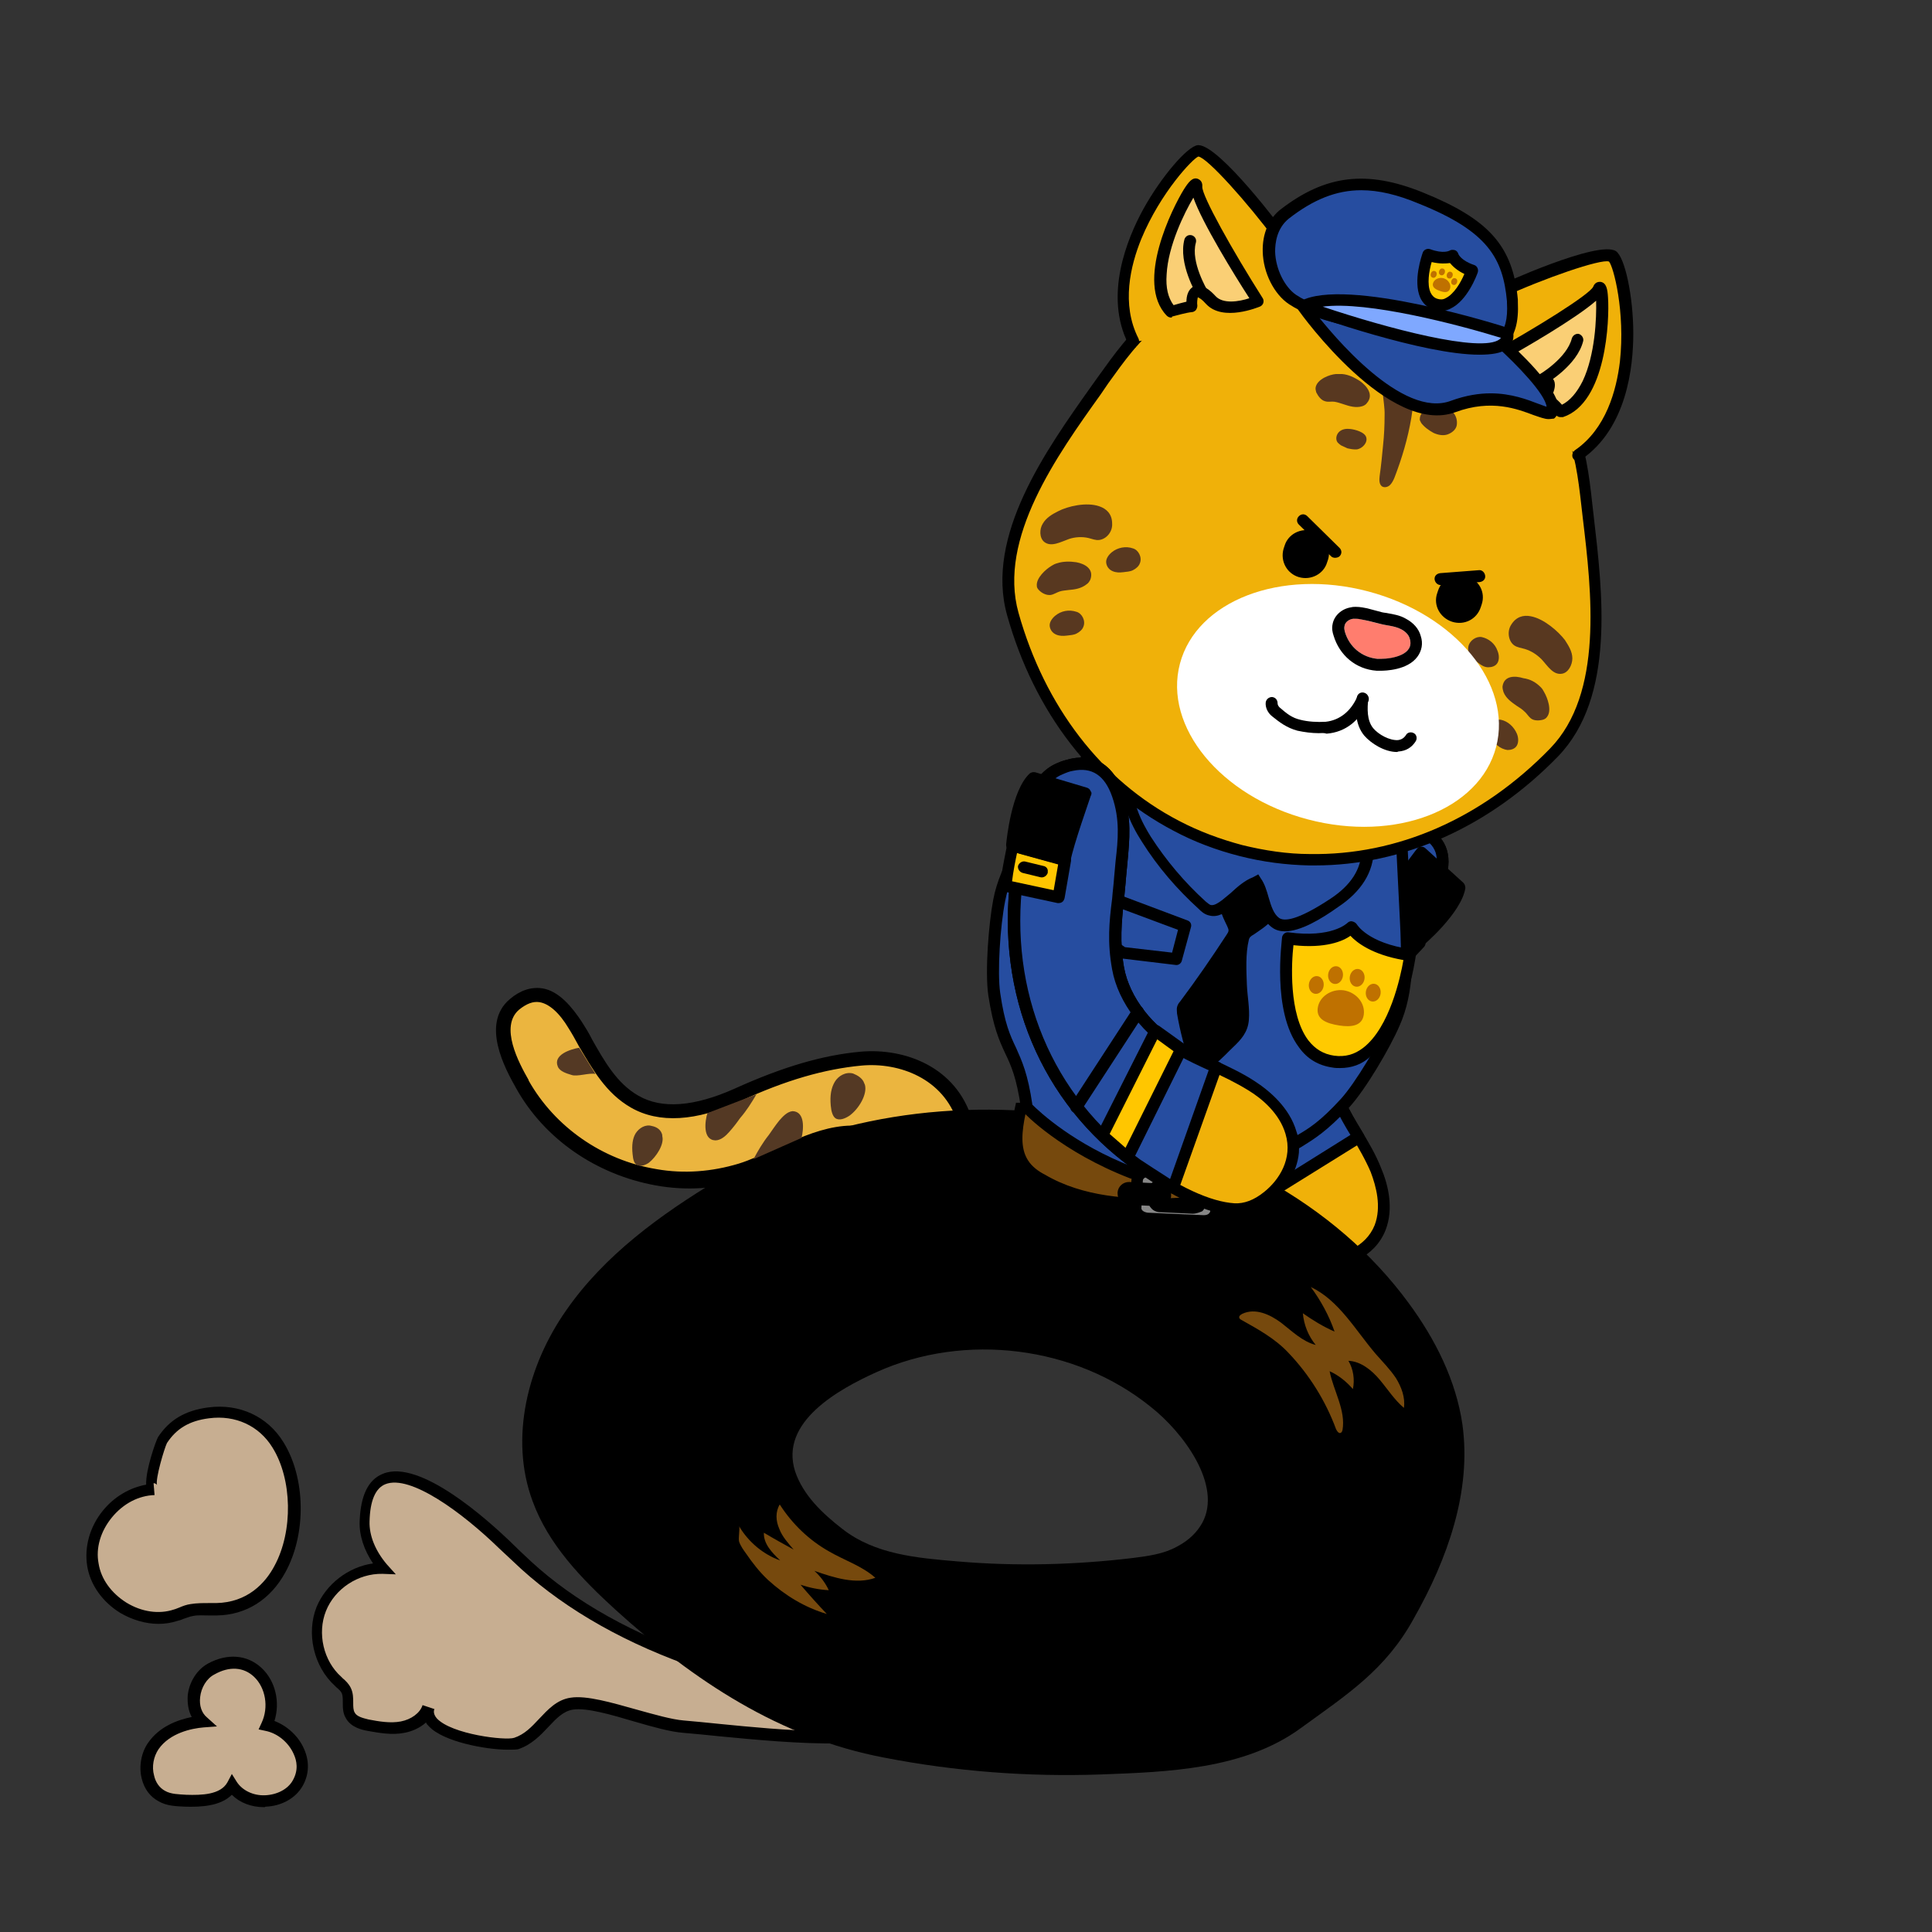 <?xml version="1.0" encoding="utf-8"?>
<!-- Generator: Adobe Illustrator 26.5.0, SVG Export Plug-In . SVG Version: 6.00 Build 0)  -->
<svg version="1.1" id="레이어_5" xmlns="http://www.w3.org/2000/svg" xmlns:xlink="http://www.w3.org/1999/xlink" x="0px"
	 y="0px" viewBox="0 0 390 390" style="enable-background:new 0 0 390 390;" xml:space="preserve">
<rect x="0" y="0" width="390" height="390" fill="#333333" stroke="none"/>
<g>
	<g>
		<path style="fill:#C7AE91;" d="M101.8,311.7c-4.8-4.6-27.5-25.3-28.2-4.7c-0.1,3.5,1.5,6.9,3.8,9.5c-5.3-0.1-10.6,3.3-12.6,8.2
			c-2,4.9-0.6,11.1,3.4,14.6c0.6,0.6,1.3,1.1,1.7,1.8c0.8,1.5,0,3.5,0.8,5c0.7,1.2,2.2,1.7,3.6,2c2.3,0.5,4.6,0.9,6.9,0.4
			c2.3-0.4,4.5-1.8,5.3-4c-2.1,5.8,14.9,8.1,17.6,7.3c4.9-1.5,6.6-7.4,11.3-8.1c5.2-0.7,16.6,4.2,22.5,4.7c13.4,1,39.9,5.2,52.1-2
			c-16.3-2.6-32.6-5.2-48.2-10.5c-12.9-4.4-25.5-10.7-35.6-20C104.8,314.5,103.3,313.1,101.8,311.7z"/>
		<path d="M102.5,353.2c-4.4,0-13-1.6-15.9-4.7c-0.3-0.3-0.5-0.5-0.6-0.8c-1.1,1-2.7,1.8-4.4,2.1c-2.5,0.5-5.1,0-7.4-0.4
			c-1.1-0.2-3.4-0.7-4.4-2.6c-0.6-1-0.6-2.1-0.6-3.1c0-0.7,0-1.4-0.2-1.9c-0.2-0.4-0.6-0.8-1.1-1.2l-0.3-0.3
			c-4.3-3.9-5.8-10.6-3.7-15.9c1.9-4.6,6.4-8.1,11.4-8.8c-1.8-2.7-2.8-5.6-2.7-8.5c0.2-5.2,1.7-8.4,4.7-9.6
			c7.5-3.1,21.4,9.6,25.5,13.5l0,0c1.4,1.4,2.9,2.8,4.4,4.2c8.9,8.2,20.8,14.8,35.2,19.7c15.5,5.3,32,7.9,48,10.5l3.2,0.5l-2.8,1.7
			c-10.6,6.3-30.8,4.3-45.5,2.9c-2.7-0.3-5.1-0.5-7.3-0.7c-2.7-0.2-6.2-1.2-10-2.3c-4.7-1.4-9.6-2.8-12.3-2.4c-2,0.3-3.4,1.8-5,3.5
			c-1.6,1.7-3.4,3.6-6.1,4.5C104.1,353.2,103.4,353.2,102.5,353.2z M87.7,345c-0.2,0.4-0.2,1.1,0.5,1.9c3,3.2,13.8,4.5,15.6,3.9
			c2.1-0.7,3.5-2.2,5-3.8c1.8-1.9,3.6-3.9,6.4-4.3c3.2-0.5,8.3,1,13.3,2.4c3.6,1,7.1,2,9.5,2.2c2.1,0.2,4.6,0.4,7.3,0.7
			c12.2,1.2,30,3,40.7-1c-14.9-2.4-30.1-5-44.6-10c-14.8-5-26.9-11.9-36.1-20.2c-1.5-1.4-3-2.8-4.5-4.2l0,0c-7.5-7.3-18-15-23-13
			c-2,0.8-3.1,3.3-3.2,7.5c-0.1,2.9,1.2,6,3.5,8.7l1.8,2l-2.7-0.1c-4.9-0.1-9.6,3-11.4,7.5c-1.8,4.5-0.5,10.1,3.1,13.3l0.3,0.3
			c0.6,0.5,1.2,1.1,1.6,1.9c0.5,1,0.5,2.1,0.5,3c0,0.8,0,1.5,0.3,2c0.4,0.8,1.6,1.1,2.8,1.4c2.1,0.4,4.4,0.8,6.5,0.4
			c2.1-0.4,3.9-1.7,4.4-3.3L87.7,345L87.7,345L87.7,345L87.7,345z"/>
	</g>
	<g>
		<path style="fill:#C7AE91;" d="M31.2,300.6c-7.4,0.2-13.7,7.9-12.5,15.2c1.2,7.3,9.7,12.5,16.8,10.2c1.1-0.4,2.2-0.9,3.3-1.1
			c1.6-0.3,3.3-0.1,5-0.1c15.6-0.2,19.3-22.1,12.4-33.2c-3-4.8-8.2-7.2-14-6.5c-4,0.5-7.1,2.1-9.4,5.5
			C32.3,291.5,29.4,300.7,31.2,300.6z"/>
		<path d="M32,327.8c-2.6,0-5.3-0.8-7.7-2.2c-3.6-2.2-6.1-5.7-6.7-9.5c-0.6-3.8,0.5-7.9,3.2-11.2c2.3-2.8,5.4-4.6,8.7-5.2
			c-0.1-3.1,2-8.9,2.4-9.6c2.3-3.5,5.5-5.4,10.2-6c6.2-0.8,11.9,1.8,15.1,7c4.5,7.2,4.7,18.5,0.4,26.3c-3,5.5-7.9,8.6-13.8,8.7
			c-0.6,0-1.1,0-1.7,0c-1.1,0-2.1-0.1-3.1,0.1c-0.7,0.1-1.3,0.4-2,0.6c-0.4,0.2-0.8,0.3-1.2,0.4C34.6,327.6,33.3,327.8,32,327.8z
			 M31.2,301.8c-3.2,0.1-6.3,1.7-8.6,4.5s-3.3,6.2-2.7,9.3c0.5,3.2,2.6,6,5.6,7.9c3.1,1.9,6.6,2.4,9.6,1.4c0.4-0.1,0.8-0.3,1.1-0.4
			c0.7-0.3,1.5-0.6,2.3-0.7c1.2-0.2,2.5-0.2,3.6-0.2c0.5,0,1,0,1.5,0c6.4-0.1,10-4.1,11.8-7.5c3.8-7,3.6-17.5-0.4-23.9
			c-2.7-4.4-7.5-6.6-12.8-5.9c-4,0.5-6.6,2.1-8.5,5c-0.5,1-2.4,7.3-2,8.5c0-0.1-0.3-0.4-0.7-0.4L31.2,301.8L31.2,301.8L31.2,301.8
			C31.2,301.8,31.2,301.8,31.2,301.8z"/>
	</g>
	<g>
		<path style="fill:#C7AE91;" d="M42.7,337c-3.7,2-4.9,7.9-1.8,10.7c-3.8,0.3-7.8,1.8-10,4.9c-2.2,3.2-1.7,8.2,1.7,10
			c1.4,0.8,3.1,0.8,4.8,0.9c3.5,0.1,7.7-0.1,9.4-3.1c2.9,4.5,10.7,4.3,13.3-0.3c2.8-4.9-1.3-10.6-6.2-11.8
			C57.2,341,50.9,332.5,42.7,337z"/>
		<path d="M53.3,364.8c-2.6,0-4.9-0.9-6.5-2.5c-2.3,2.3-6.2,2.5-9.5,2.4c-1.7-0.1-3.6-0.1-5.3-1.1c-1.7-0.9-2.9-2.5-3.4-4.6
			c-0.6-2.4-0.1-5.2,1.3-7.2c2.3-3.3,5.9-4.6,8.8-5.2c-0.7-1.3-0.9-2.8-0.8-4.4c0.3-2.7,1.9-5.2,4.1-6.4l0,0
			c3.9-2.1,7.9-1.8,10.8,0.9c2.8,2.6,3.8,6.9,2.6,10.7c2.6,1,4.9,3.1,6,5.7c1.1,2.5,1,5.1-0.3,7.4c-1.4,2.5-4.3,4.1-7.5,4.2
			C53.5,364.8,53.4,364.8,53.3,364.8z M46.8,358.1l1,1.6c1.1,1.7,3.3,2.8,5.7,2.7c2.4-0.1,4.6-1.2,5.6-3c1.2-2.1,0.8-4,0.2-5.3
			c-1-2.3-3.2-4.2-5.7-4.7l-1.4-0.3l0.6-1.3c1.5-3.2,0.8-7.1-1.5-9.3c-2.1-2-5-2.2-8-0.5c-1.6,0.8-2.7,2.7-2.9,4.6
			c-0.2,1.7,0.3,3.2,1.4,4.1l2,1.8l-2.7,0.2c-2.4,0.2-6.8,1.1-9.1,4.4c-1,1.5-1.4,3.5-0.9,5.3c0.3,1.4,1.1,2.5,2.2,3.1
			c1.2,0.7,2.8,0.7,4.3,0.8c3.1,0.1,6.9,0,8.3-2.5L46.8,358.1z"/>
	</g>
</g>
<g>
	<g>
		<path style="fill:#F0B109;" d="M286.7,167.7c-0.7-0.3-1.5-0.6-2.3-0.8c-7-1.7-14.6,6.2-20.1,11.6c-14.3,13.9-22.3,34.6-14.6,56.7
			c2.3,6.5,5.7,14.2,10.5,17.9c2,1.6,4.5,2,7,1.9c4.5-0.1,9.6-2.2,11.5-7c1.5-3.7,0.6-8-0.9-11.6c-2-4.7-4.9-8.8-7.2-13.3
			c-2.8-5.8-3.6-13.5-0.5-19.4c3.1-5.9,6.8-8.8,11.1-13.5c3.7-4,7.7-7.1,9.5-12.8C292.3,172.1,290.2,169.2,286.7,167.7z"/>
		<path d="M248.4,235.4c-7-20.3-1.4-41.9,14.9-57.8l1.1-1c5.8-5.6,12.9-12.6,20.2-10.9c0.9,0.2,1.8,0.5,2.5,0.8l0,0
			c4.7,2,6.3,5.9,4.7,11.1c-1.6,4.9-4.7,8-7.7,11.1c-0.7,0.7-1.4,1.4-2.1,2.2c-1,1.1-2,2.1-2.9,3c-3.1,3.1-5.7,5.8-8,10.2
			c-2.6,5-2.4,12.2,0.5,18.3c0.9,1.9,2,3.8,3.1,5.6c1.5,2.5,3,5,4.1,7.8c1.4,3.3,2.6,8.1,0.9,12.5c-2.2,5.6-8.2,7.7-12.6,7.8
			c-3.2,0.1-5.8-0.7-7.7-2.2c-4.1-3.2-7.8-9.4-10.9-18.4C248.5,235.5,248.4,235.5,248.4,235.4z M286.2,168.7
			c-0.6-0.3-1.4-0.5-2.1-0.7c-6-1.5-12.6,5-17.9,10.2l-1.1,1c-15.7,15.2-21,35.9-14.3,55.3c0,0,0,0.1,0,0.1
			c2.9,8.5,6.4,14.5,10.1,17.3c1.5,1.2,3.5,1.7,6.2,1.7c3.7-0.1,8.6-1.8,10.4-6.3c1.4-3.7,0.3-7.8-0.8-10.7c-1.1-2.6-2.6-5.1-4-7.5
			c-1.1-1.8-2.2-3.7-3.2-5.7c-3.3-6.8-3.5-14.8-0.5-20.5c2.5-4.7,5.2-7.5,8.4-10.8c0.9-0.9,1.9-1.9,2.9-3c0.7-0.8,1.5-1.5,2.2-2.3
			c2.9-3,5.7-5.7,7.1-10.1C290.8,172.9,289.7,170.3,286.2,168.7L286.2,168.7z"/>
	</g>
	<g>
		<path style="fill:#264DA0;" d="M252.8,242.9c-0.6-1.4-2.7-6.4-3.2-7.8c-7.7-22.1,0.3-42.8,14.6-56.7c5.6-5.4,13.1-13.3,20.1-11.6
			c0.8,0.2,1.6,0.5,2.3,0.8c3.5,1.5,5.7,4.4,4,9.6c-1.8,5.7-5.8,8.8-9.5,12.8c-4.4,4.7-8,7.6-11.1,13.5c-3.1,5.9-2.3,13.7,0.5,19.4
			c1.1,2.3,2.4,4.4,3.7,6.6L252.8,242.9z"/>
		<path d="M248.4,235.4c-7-20.3-1.4-41.9,14.9-57.8l1.1-1c5.8-5.6,12.9-12.6,20.2-10.9c0.9,0.2,1.8,0.5,2.5,0.8
			c4.7,2,6.3,5.9,4.7,11.1c-1.6,4.9-4.7,8-7.7,11.1c-0.7,0.7-1.4,1.4-2.1,2.2c-1,1.1-2,2.1-2.9,3c-3.1,3.1-5.7,5.8-8,10.2
			c-2.6,5-2.4,12.2,0.5,18.3c0.9,1.9,2,3.8,3.1,5.6l0.6,1c0.3,0.6,0.1,1.3-0.4,1.6l-21.4,13.3c-0.3,0.2-0.7,0.2-1,0.1
			c-0.3-0.1-0.6-0.4-0.7-0.7l-0.7-1.6c-0.9-2.2-2.2-5.2-2.5-6.2C248.5,235.5,248.4,235.5,248.4,235.4z M289.8,172.1
			c-0.5-1.5-1.7-2.6-3.6-3.4c-0.6-0.3-1.4-0.5-2.1-0.7c-6-1.5-12.6,5-17.9,10.2l-1.1,1c-15.7,15.2-21,35.9-14.3,55.3
			c0,0,0,0.1,0,0.1c0.3,1,1.6,4,2.5,6.1l0.1,0.4l19.2-12c-1.1-1.8-2.2-3.7-3.1-5.7c-3.3-6.8-3.5-14.8-0.5-20.5
			c2.5-4.7,5.2-7.5,8.4-10.8c0.9-0.9,1.9-1.9,2.9-3c0.7-0.8,1.5-1.5,2.2-2.3c2.9-3,5.7-5.7,7.1-10.1
			C290.1,175,290.2,173.4,289.8,172.1z"/>
	</g>
	<g>
		<line style="fill:#D5B898;" x1="246.7" y1="219.8" x2="268" y2="212.5"/>
		<path d="M245.5,220.2L245.5,220.2c-0.2-0.6,0.1-1.3,0.7-1.5l21.4-7.3c0.6-0.2,1.3,0.1,1.5,0.7l0,0c0.2,0.6-0.1,1.3-0.7,1.5
			l-21.4,7.3C246.4,221.2,245.7,220.8,245.5,220.2z"/>
	</g>
	<g>
		<g>
			<path style="fill:#FFC600;" d="M286.5,190.2c0,0-3.6,4-5.6,5.6l-7.3-7.7l5.2-5.2L286.5,190.2z"/>
			<path d="M272.5,188.5c-0.1-0.4,0-0.9,0.3-1.2l5.2-5.2c0.5-0.5,1.2-0.5,1.7,0l7.7,7.3c0.5,0.4,0.5,1.2,0.1,1.7
				c-0.2,0.2-3.7,4.1-5.7,5.7c-0.5,0.4-1.2,0.3-1.6-0.1l-7.3-7.7C272.6,188.8,272.5,188.7,272.5,188.5z M278.8,184.6l-3.5,3.6l5.7,6
				c1.3-1.2,2.9-2.9,3.8-3.9L278.8,184.6z"/>
		</g>
		<g>
			<line style="fill:#FFC600;" x1="281.9" y1="190.7" x2="279.4" y2="188.1"/>
			<path d="M278.2,188.5c-0.1-0.4,0-0.9,0.3-1.2c0.5-0.5,1.2-0.5,1.7,0l2.6,2.6c0.5,0.5,0.5,1.2,0,1.7c-0.5,0.5-1.2,0.5-1.7,0
				l-2.6-2.6C278.4,188.8,278.3,188.6,278.2,188.5z"/>
		</g>
		<g>
			<path d="M286.5,190.2c0,0,7.6-6.4,8.3-11l-7.7-7c0,0-6.2,8.6-8.3,10.8L286.5,190.2z"/>
			<path d="M277.6,183.3c0-0.1-0.1-0.2-0.1-0.4c0-0.3,0.1-0.6,0.3-0.9c2-2.1,8.1-10.6,8.2-10.6c0.2-0.3,0.5-0.5,0.8-0.5
				c0.3,0,0.7,0.1,0.9,0.3l7.7,7c0.3,0.3,0.4,0.7,0.4,1.1c-0.8,5-8.4,11.5-8.7,11.7c-0.5,0.4-1.1,0.4-1.6,0l-7.7-7.3
				C277.8,183.7,277.7,183.5,277.6,183.3z M287.2,173.9c-1.5,2.1-4.8,6.6-6.8,8.9l6.1,5.7c2.2-2,6.1-6,7-9L287.2,173.9z"/>
		</g>
	</g>
	<g>
		<polygon style="fill:#FFC600;" points="247.4,226.9 268.5,217.2 270.5,223 248.9,233.1 		"/>
		<path d="M247.8,233.5c0,0,0-0.1,0-0.1l-1.5-6.2c-0.1-0.6,0.1-1.1,0.7-1.4l21.1-9.8c0.3-0.1,0.7-0.1,1,0c0.3,0.1,0.5,0.4,0.7,0.7
			l2,5.8c0.2,0.6-0.1,1.2-0.6,1.5l-21.6,10.1c-0.3,0.2-0.7,0.2-1,0C248.1,234.1,247.9,233.8,247.8,233.5z M248.8,227.6l0.9,3.8
			l19.3-9.1l-1.2-3.6L248.8,227.6z"/>
	</g>
</g>
<g>
	<g>
		<path style="fill:#EBB53F;" d="M173.7,213.6c-7.5,0.7-15.5,3-25,7.4c-8.5,3.9-15.5,4.3-20.7,1.4c-4.7-2.7-7.4-7.4-9.9-12
			c-0.6-1.1-1.3-2.4-2-3.4c-1.5-2.5-4-5.5-6.9-6c-1.8-0.3-3.5,0.3-5.3,1.8c-5.1,4.2-0.6,12.2,1.5,16l0,0.1
			c5.5,9.8,15.5,16.8,26.9,18.6c5.8,1,11.8,0.6,17.3-1.1c2.4-0.8,4.9-1.9,7.6-3.1c7.7-3.5,15.6-7.2,23.3-2c0.8,0.6,1.6,1.2,2.4,1.8
			c1.9,1.5,3.6,2.9,5.7,3.2c2.7,0.5,5.5-1.3,6.4-3.8c0.7-2.1,0.2-4.6-0.3-6.4C191.7,216.5,182,212.9,173.7,213.6L173.7,213.6z"/>
		<path d="M104.2,219.7L104.2,219.7c-2.2-3.9-7.2-13-1.3-18c2.1-1.8,4.3-2.5,6.5-2.2c3.5,0.5,6.2,4,8,6.7c0.7,1.1,1.4,2.2,2,3.4
			l0.1,0.2c2.5,4.4,5,8.9,9.4,11.4c4.7,2.7,11.2,2.2,19.3-1.4c9.7-4.4,17.8-6.8,25.5-7.5l0,0c9-0.8,19.3,3.1,22.5,13.6
			c0.6,2.1,1.2,4.8,0.3,7.3c-1.2,3.2-4.7,5.3-8,4.9c-2.5-0.4-4.5-1.9-6.4-3.5c-0.8-0.6-1.5-1.2-2.2-1.7c-7-4.8-14.2-1.4-21.9,2.1
			c-2.7,1.3-5.2,2.4-7.7,3.2c-5.6,1.8-11.8,2.2-17.9,1.1C120.3,237.1,109.9,229.9,104.2,219.7z M173.9,215.1
			c-7.4,0.7-15.2,2.9-24.5,7.2c-8.9,4.1-16.4,4.5-22,1.3c-5.1-2.9-7.8-7.8-10.6-12.5l-0.1-0.2c-0.6-1.1-1.2-2.2-1.9-3.3
			c-1.9-3.2-4-5-5.9-5.3c-1.3-0.2-2.6,0.3-4.1,1.5c-4,3.4-0.1,10.7,1.9,14.2l0,0.1c5.3,9.4,14.9,16.1,25.8,17.9
			c5.6,1,11.3,0.5,16.6-1.1c2.3-0.7,4.8-1.9,7.4-3c7.8-3.6,16.4-7.5,24.9-1.8c0.9,0.5,1.6,1.3,2.4,1.9c1.7,1.4,3.2,2.7,5,2.9
			c2,0.3,4.1-1.1,4.8-2.9c0.6-1.7,0.1-3.9-0.3-5.4C190.5,217.7,181.5,214.4,173.9,215.1L173.9,215.1z"/>
	</g>
	<path style="fill:#543924;" d="M174.3,218.3c-0.4-0.7-1.1-1.2-2.1-1.6c-1.5-0.4-3,0.5-3.7,1.7c-0.7,1.2-1,2.7-0.8,4.8
		c0.1,1.2,0.4,2.1,0.9,2.5c0.8,0.6,2,0.1,2.9-0.5l0,0c1.9-1.4,3.6-4.3,3.1-6.2C174.5,218.8,174.4,218.5,174.3,218.3z"/>
	<path style="fill:#543924;" d="M133.5,228.6c-0.3-0.6-0.9-1.1-1.9-1.3c-1.3-0.4-2.6,0.4-3.3,1.5c-0.6,1-0.8,2.4-0.6,4.2
		c0.1,1.1,0.3,1.8,0.8,2.1c0.7,0.5,1.8,0.1,2.5-0.4l0,0c1.5-1.2,3.1-3.7,2.7-5.3C133.7,229,133.6,228.8,133.5,228.6z"/>
	<path style="fill:#543924;" d="M152.1,234c0.9-1.7,1.9-3.4,3.1-4.9c0.7-1,1.3-1.9,2.1-2.9c0.7-0.8,1.6-1.8,2.7-1.9
		c2.6,0.1,2.2,3.8,1.8,5.4"/>
	<path style="fill:#543924;" d="M152.7,220.9c-1,1.7-2,3.3-3.3,4.8c-0.7,1-1.4,1.9-2.2,2.8c-0.7,0.8-1.7,1.7-2.8,1.7
		c-2.6-0.1-2.1-3.9-1.6-5.5"/>
	<path style="fill:#543924;" d="M120.2,216.8c-1.2-0.3-3.7,0.6-4.8,0.2c-1-0.3-2.4-0.7-2.8-1.7c-1-2.4,2.6-3.5,4.3-3.8"/>
</g>
<g>
	<path d="M295.2,287.5c-1.3-8.9-5.5-17.2-10.8-24.4c-29.9-40.9-97.3-50.6-139.5-24.9c-11.6,7-22.9,15.2-30.6,26.3
		c-7.8,11.1-11.5,25.8-6.8,38.5c3.2,8.8,9.9,15.7,16.8,22c15.8,14.3,33.1,25.8,54.2,29.8c14.4,2.8,29,3.9,43.6,3.4
		c13.6-0.5,29-1,40.4-9.3c9.5-6.9,17.2-11.8,22.9-22.2C292.2,314.7,297.1,301,295.2,287.5z M242.7,307.4c-1,1.8-2.6,3.5-5.1,4.8
		c-2.7,1.5-5.8,1.9-8.9,2.3c-11.7,1.4-23.6,1.7-35.3,0.7c-8.3-0.7-16.8-1.4-23.4-6.6c-4-3.1-7.9-6.8-9.5-11.6
		c-3.2-10,8.9-16.6,16.4-20c17.9-8.1,40.2-5.3,55.4,7C238.8,289.1,246.8,299.8,242.7,307.4z"/>
	<path style="fill:#76490D;" d="M260.1,273.1c4.2,4.4,7.5,9.7,9.6,15.4c0.2,0.4,0.6,1,1,0.7c0.2-0.1,0.2-0.3,0.3-0.5
		c0.7-4-1.8-7.9-2.6-11.9c1.8,0.8,3.4,2.1,4.7,3.6c0.4-1.9,0.1-4-0.9-5.7c2.5,0.1,4.7,1.9,6.3,3.8c1.6,1.9,3,4.1,4.9,5.7
		c0.3-2.1-0.5-4.2-1.6-6c-1.2-1.8-2.7-3.3-4.1-4.9c-4.1-4.8-7.4-10.8-13.1-13.5c2,2.7,3.7,5.8,4.8,9c-2.3-1-4.4-2.3-6.4-3.7
		c0.2,2.3,1.1,4.6,2.6,6.4c-2.7-0.7-4.8-2.8-7-4.5c-2.3-1.7-5.2-3-7.8-1.8c-0.4,0.2-0.8,0.5-0.6,0.9c0.1,0.2,0.3,0.3,0.5,0.4
		C253.9,268.3,257.4,270.2,260.1,273.1z"/>
	<path style="fill:#76490D;" d="M166.9,325.8c-1.8-1.9-3.6-3.9-5.3-5.9c1.8,0.6,3.7,1,5.7,1.1c-0.7-1.5-1.7-2.8-2.9-3.9
		c4,1.4,8.4,2.8,12.3,1.4c-2.7-2.4-6.2-3.5-9.3-5.3c-4.1-2.3-7.5-5.6-10-9.5c-0.9,1.5-0.8,3.3-0.1,4.9c0.6,1.6,1.8,2.9,2.9,4.2
		c-2-1.1-4-2.2-6-3.4c-0.1,2.2,1.6,4,3.3,5.6c-3.4-1.2-6.4-3.7-8.3-6.9c0.2,0.4-0.2,2.4,0,3.1c0.3,0.9,0.9,1.7,1.4,2.4
		c1.3,1.9,2.7,3.7,4.4,5.3C158.5,322.1,162.5,324.5,166.9,325.8z"/>
</g>
<g>
	<path style="fill:#76490D;" d="M255.7,226.4c-0.2,3.3-0.6,6.4-0.7,9.8c-4.7,5.7-12.4,6.8-19.4,7c-8.7,0.2-17.7-0.4-25.3-4.9
		c-1.4-0.8-2.8-1.9-3.8-3.3c-2-3.1-1.3-7.4-0.5-11.1c13.3,0,27.2-0.2,40.5-0.2C249.6,223.5,253,225,255.7,226.4z"/>
	<path d="M232.7,244.3c-7.2,0-15.7-0.8-23-5.1c-1.3-0.8-3-1.9-4.2-3.7c-2.2-3.5-1.5-8-0.6-12l0.2-0.9l1,0c6.7,0,13.4,0,20.2-0.1
		c6.8-0.1,13.6-0.1,20.3-0.1c3.2,0,6.7,1.5,9.7,2.9l0.7,0.3l0,0.8c-0.1,1.7-0.2,3.3-0.4,4.9c-0.1,1.6-0.3,3.2-0.4,4.8l0,0.4
		l-0.3,0.3c-5.1,6.2-13.5,7.2-20.3,7.4C234.6,244.3,233.7,244.3,232.7,244.3z M207,224.9c-0.7,3.4-1.1,6.8,0.5,9.3
		c0.8,1.3,2.2,2.3,3.4,2.9c7.8,4.6,17.2,5,24.6,4.8c6.2-0.2,13.8-1,18.3-6.2c0.1-1.5,0.2-3,0.4-4.5c0.1-1.3,0.2-2.7,0.3-4
		c-2.6-1.2-5.5-2.4-8-2.4c-6.6,0-13.4,0-20.2,0.1C219.8,224.9,213.4,224.9,207,224.9z"/>
</g>
<g>
	<g>
		<path style="fill:#264DA0;" d="M283.7,186c-0.3-5.6-0.6-11.3-0.8-16.9l-30.5-9.5l-30.5-9.5c-3.4,4.5-6.9,9-10.3,13.5
			c-4.1,5.4-8.5,11.3-9.8,18.2c-0.9,4.9-1.7,14.3-1,18.9c1.9,12.7,4.6,10.2,6.5,22.9c0,0,7.3,7.8,21.1,13.1
			c14.4,3.4,24.8,1.1,24.8,1.1c8.8-9.4,9.6-5.8,18.3-15.1c3.2-3.4,7.9-11.6,9.9-16.2C284.3,200.1,284.1,192.8,283.7,186z"/>
		<path d="M244.2,239.8c-4.3,0-9.8-0.4-16-1.9c-14-5.4-21.4-13.1-21.7-13.5l-0.3-0.3l-0.1-0.4c-0.9-6.2-2-8.6-3.2-11.1
			c-1.2-2.6-2.4-5.2-3.4-11.7c-0.7-4.9,0.1-14.6,1-19.3c1.4-7.4,6.2-13.7,10-18.7l10.8-14.2l62.7,19.5l0.9,17.8
			c0.3,6.3,0.7,14.2-2.4,21.1c-1.9,4.4-6.8,12.8-10.2,16.5c-4.5,4.8-7,6.3-9.4,7.8c-2.4,1.4-4.7,2.8-8.9,7.4l-0.3,0.3l-0.4,0.1
			C253.2,239.1,249.8,239.8,244.2,239.8z M208.4,223c1.4,1.4,8.4,8,20.4,12.6c12.3,2.9,21.9,1.5,23.8,1.1c4.3-4.6,6.8-6.1,9.2-7.5
			c2.4-1.4,4.7-2.8,8.9-7.4c2.9-3.2,7.6-11.1,9.7-15.8c2.8-6.4,2.5-14,2.2-20l-0.8-16.1l-59.5-18.5l-9.8,12.8
			c-3.7,4.8-8.3,10.8-9.6,17.7c-1,5.1-1.6,14.3-1,18.5c0.9,6.2,2,8.6,3.2,11.1C206.3,214.2,207.5,216.8,208.4,223z"/>
	</g>
	<g>
		<path d="M247.7,186.9c0.1,0.3,0.3,0.6,0.3,0.9c0,0.3-0.2,0.6-0.4,0.9c-3,4.6-6.1,9.1-9.4,13.5c-0.3,0.3-0.5,0.7-0.6,1.1
			c-0.1,0.4,0,0.9,0,1.3c0.6,3.5,1.5,7,2.7,10.4c0.1,0.4,0.3,0.7,0.5,1c2,2.1,6.6-3.2,8-4.5c1.7-1.6,3.1-3.1,3.3-5.6
			c0.2-2.4-0.3-4.7-0.4-7.1c-0.1-2.8-0.3-6.3,0.4-9.1c0.1-0.5,0.5-0.8,0.9-1c1.3-0.9,2.6-1.7,3.7-2.9c1.1-1.1,1.9-2.7,1.9-4.2
			c-0.1-3.9-4.7-5.4-7.7-3.7c-1.2,0.7-2.5,1.8-3.6,2.7C245.3,182.3,246.7,184.8,247.7,186.9z"/>
		<g>
			<path style="fill:#264DA0;" d="M238.1,154.1c-1.5-0.2-3.1-0.4-4.6-0.2c-1.9,0.2-3.7,1.1-4.7,2.6c-2.4,3.7,0.7,9.6,2.7,12.8
				c3.2,4.9,7,9.4,11.3,13.3c0.5,0.4,1,0.9,1.6,1c1.1,0.3,2.3-0.5,3.2-1.2c1.8-1.4,3.8-3.7,5.9-4.5c1.7,2.4,1.4,6.6,4.1,8.3
				c2.8,1.9,9.2-2.3,11.7-3.9c3.6-2.4,6.7-5.9,6.7-10.6c0-7.8-6-14.8-13.3-17.1c-3.7-1.2-5.6-0.3-9.1,0.3c-4.8,0.7-9.7,0.1-14.5-0.5
				C238.7,154.2,238.4,154.2,238.1,154.1z"/>
			<path d="M259.4,188c-0.9,0-1.8-0.2-2.5-0.7c-1.9-1.3-2.5-3.5-3.1-5.5c-0.2-0.8-0.5-1.6-0.8-2.3c-1,0.6-1.9,1.5-2.9,2.3
				c-0.6,0.6-1.2,1.1-1.8,1.6c-0.8,0.7-2.4,1.9-4.2,1.4c-1-0.2-1.7-0.9-2.1-1.3c-4.4-4-8.3-8.5-11.5-13.6c-2.2-3.4-5.5-9.8-2.7-14.1
				c1.1-1.7,3.1-2.9,5.6-3.2c1.7-0.2,3.3,0,4.9,0.2l1,0.1c4.8,0.7,9.5,1.2,14.2,0.5c0.8-0.1,1.5-0.3,2.2-0.4
				c2.3-0.5,4.4-0.9,7.5,0.2c8.2,2.7,14.1,10.4,14.1,18.3c0,4.5-2.5,8.5-7.2,11.6C266.6,185.6,262.5,188,259.4,188z M254,176.5
				l0.5,0.8c0.8,1.1,1.2,2.5,1.6,3.9c0.5,1.7,1,3.3,2.1,4.1c1,0.7,3.6,0.6,10.4-3.9c4.1-2.7,6.2-6,6.2-9.6c0-6.9-5.3-13.6-12.5-16
				c-2.5-0.8-4-0.5-6.3-0.1c-0.7,0.1-1.5,0.3-2.3,0.4c-4.9,0.7-10,0.1-14.9-0.5l-1-0.1c-1.5-0.2-2.9-0.4-4.3-0.2
				c-1.7,0.2-3.2,1-3.9,2.1c-2.1,3.3,1.2,9.1,2.7,11.5c3.1,4.8,6.8,9.2,11.1,13.1c0.4,0.3,0.8,0.7,1.1,0.7c0.6,0.1,1.4-0.4,2.2-1
				c0.5-0.4,1.1-0.9,1.7-1.4c1.4-1.3,2.9-2.6,4.5-3.2L254,176.5z"/>
		</g>
	</g>
	<path d="M237.5,194.8c0,0-0.1,0-0.1,0l-10.8-1.3c-0.2,0-0.4-0.1-0.5-0.2l-8-5.5c-0.5-0.3-0.7-1-0.4-1.5l3.2-6.4
		c0.3-0.5,0.9-0.8,1.5-0.6l17.3,6.5c0.6,0.2,0.9,0.8,0.7,1.4l-1.8,6.6C238.5,194.4,238,194.8,237.5,194.8z M227.1,191.2l9.5,1.1
		l1.2-4.6l-15.3-5.7l-2.3,4.5L227.1,191.2z"/>
	<g>
		<g>
			<path style="fill:#FFCA00;" d="M284.8,192.9c-9.6-1.3-11.8-5.6-11.8-5.6s-3.3,3.5-12.9,2.2c0,0-3.4,23.1,9.2,24.8
				C281.8,216.1,284.8,192.9,284.8,192.9z"/>
			<path d="M270.5,215.6c-0.5,0-1,0-1.5-0.1c-2.8-0.4-5.1-1.7-6.8-4.1c-5.5-7.3-3.4-21.5-3.4-22.2c0.1-0.6,0.7-1.1,1.3-1
				c8.7,1.2,11.8-1.8,11.9-1.9c0.3-0.3,0.7-0.4,1-0.3c0.4,0.1,0.7,0.3,0.9,0.6c0,0,2.2,3.8,10.9,5c0.6,0.1,1.1,0.7,1,1.3
				c-0.1,0.6-2,14.9-9.2,20.4C274.9,214.9,272.8,215.6,270.5,215.6z M261.1,190.8c-0.4,3.5-1,13.9,3,19.2c1.4,1.8,3.1,2.8,5.2,3.1
				c2.2,0.3,4.1-0.2,5.9-1.6c5.3-4.1,7.5-14.2,8.1-17.7c-6.3-1.1-9.4-3.5-10.7-4.9C271.1,190,267.5,191.5,261.1,190.8z"/>
		</g>
		<g>
			<path style="fill:#BF7100;" d="M275.3,204.8c-0.3,2.3-2.5,2.6-5,2.2s-4.6-1.2-4.3-3.5c0.3-2.3,2.7-3.9,5.2-3.6
				C273.8,200.3,275.6,202.5,275.3,204.8z"/>
			<g>
				
					<ellipse transform="matrix(0.137 -0.991 0.991 0.137 32.322 434.706)" style="fill:#BF7100;" cx="265.5" cy="198.8" rx="1.8" ry="1.5"/>
				
					<ellipse transform="matrix(0.137 -0.991 0.991 0.137 40.659 447.432)" style="fill:#BF7100;" cx="277" cy="200.4" rx="1.8" ry="1.5"/>
			</g>
			<g>
				
					<ellipse transform="matrix(0.137 -0.991 0.991 0.137 37.66 436.85)" style="fill:#BF7100;" cx="269.4" cy="196.8" rx="1.8" ry="1.5"/>
				
					<ellipse transform="matrix(0.137 -0.991 0.991 0.137 40.825 441.682)" style="fill:#BF7100;" cx="273.8" cy="197.4" rx="1.8" ry="1.5"/>
			</g>
		</g>
	</g>
</g>
<g>
	<g>
		<path style="fill:#F0B109;" d="M320.4,101.6c-0.6-5.5-1.3-11.1-3.6-16c-5.5-11.7-18.2-16.5-29.5-19.4c-3.1-0.8-6.1-1.6-9.2-2.4
			c-3.1-0.8-6.2-1.5-9.2-2.3c-11.3-2.9-24.8-4.8-35.2,2.9c-4.4,3.2-7.7,7.8-10.8,12.3c-8.9,12.5-22.9,30.8-18.3,47.2
			c5.6,20.2,17.7,34.8,33,42.7c4.1,2.2,8.5,3.8,13.1,5c4.5,1.1,9.2,1.8,13.9,1.9c17.2,0.3,34.8-6.7,49.4-21.7
			C325.6,139.6,322.1,116.9,320.4,101.6z"/>
		<path d="M265.4,174.7c-0.4,0-0.8,0-1.1,0c-4.7-0.1-9.4-0.7-14.1-1.9c-4.7-1.2-9.2-2.9-13.3-5.1c-16.2-8.5-28.1-23.9-33.6-43.5
			c-4.5-16,7.9-33.4,16.9-46.1l1.5-2.1c3.1-4.3,6.5-9.2,11.1-12.6c11-8.1,25.1-5.9,36.2-3.1c2.1,0.5,4.3,1.1,6.5,1.6l5.5,1.4
			c2.1,0.6,4.3,1.1,6.4,1.7c11.1,2.8,24.5,7.7,30.3,20.1c2.4,5.1,3.1,10.9,3.7,16.4l0,0l0.3,2.6c1.8,15.5,4.4,36.6-7.2,48.6
			C300.7,166.9,283.3,174.7,265.4,174.7z M251.8,60.2c-6.1,0-12.2,1.3-17.5,5.2c-4.3,3.1-7.5,7.7-10.6,12l-1.5,2.2
			c-8.8,12.3-20.8,29.1-16.6,44.1c5.3,18.9,16.8,33.9,32.4,42c4,2.1,8.3,3.7,12.8,4.9c4.5,1.1,9.1,1.8,13.6,1.8
			c17.7,0.3,34.8-7.2,48.5-21.3c10.8-11.1,8.4-31.6,6.6-46.6l-0.3-2.6c-0.6-5.3-1.3-10.9-3.5-15.6c-5.4-11.5-18.2-16-28.7-18.8
			c-2.1-0.5-4.3-1.1-6.4-1.7l-5.5-1.4c-2.2-0.5-4.4-1.1-6.5-1.6C263.4,61.4,257.6,60.2,251.8,60.2z"/>
	</g>
	<g>
		<path style="fill:#F0B109;" d="M266.6,63.5c0,0-4.3-10.7-8-15.7S244.7,30.4,242,30.6c-2.7,0.3-21.3,22.4-13.1,38.4"/>
		<path d="M228.9,70.2c-0.4,0-0.9-0.2-1.1-0.7c-5-9.8-0.3-21.3,3-27.3c3.6-6.5,8.9-12.7,11-12.9c0,0,0.1,0,0.1,0
			c4.3,0,17,17,17.5,17.7c3.7,5,8,15.5,8.2,15.9c0.2,0.6,0,1.3-0.7,1.6c-0.6,0.2-1.3,0-1.6-0.7c0-0.1-4.3-10.6-7.9-15.4
			c-5.5-7.4-13.7-16.6-15.5-16.8c-1.1,0.4-7.6,7.2-11.5,16.6c-2.2,5.4-4.1,13.2-0.6,20.1c0.3,0.6,0.1,1.3-0.5,1.6
			C229.3,70.2,229.1,70.2,228.9,70.2z"/>
	</g>
	<g>
		<g>
			<path style="fill:#FACF75;" d="M254,60.9c0,0-12.7-20-12.4-23.2c0.3-3.2-12.3,17.8-5.2,25.3c0,0,2.8-0.9,4.3-1c0,0-0.6-6,3.9-1.3
				C247.4,63.7,254,60.9,254,60.9z"/>
			<path d="M236.4,64.1c-0.3,0-0.6-0.1-0.9-0.4c-6.4-6.7,1.2-21.8,3.5-25.5c0.9-1.4,1.7-2.5,2.8-2.1c0.2,0.1,1,0.4,0.9,1.6
				c-0.1,1.8,6.1,12.9,12.2,22.5c0.2,0.3,0.2,0.7,0.1,1c-0.1,0.3-0.4,0.6-0.7,0.7c-0.3,0.1-7.4,3.1-10.8-0.5c-0.9-1-1.4-1.3-1.7-1.4
				c-0.1,0.4-0.2,1.1-0.1,1.7c0,0.3-0.1,0.6-0.3,0.9c-0.2,0.2-0.5,0.4-0.8,0.4c-1.1,0.1-3.2,0.7-4,0.9
				C236.6,64.1,236.5,64.1,236.4,64.1z M240.9,39.9c-1.8,3-5.1,9.7-5.4,15.5c-0.2,2.7,0.3,4.7,1.4,6.2c0.7-0.2,1.7-0.5,2.6-0.7
				c0-1.1,0.3-2.5,1.5-3.1c1.6-0.7,3.3,0.8,4.4,2c1.5,1.6,4.7,1.1,6.8,0.4C249.1,55.4,242.7,45,240.9,39.9z"/>
		</g>
		<g>
			<path style="fill:#FF7D6E;" d="M242.7,59.1c0,0-3.6-6-2.4-10.5"/>
			<path d="M242.7,60.3c-0.4,0-0.8-0.2-1-0.6c-0.2-0.3-3.9-6.5-2.6-11.4c0.2-0.6,0.8-1,1.5-0.8c0.6,0.2,1,0.8,0.8,1.5
				c-1.1,3.9,2.3,9.5,2.3,9.6c0.3,0.6,0.2,1.3-0.4,1.6C243.1,60.2,242.9,60.3,242.7,60.3z"/>
		</g>
	</g>
	<g>
		<path style="fill:#F0B109;" d="M288.2,69c0,0,8.9-7.3,14.5-9.9c5.6-2.6,20.6-8.7,22.8-7.2c2.3,1.5,7.9,29.8-7,40"/>
		<path d="M318.6,93.1c-0.4,0-0.8-0.2-1-0.5c-0.4-0.5-0.2-1.3,0.3-1.7c6.3-4.3,8.4-12.1,9.1-17.9c1.1-10.1-1.3-19.2-2.2-20.2
			c-1.6-0.6-13.2,3.4-21.6,7.3c-5.4,2.5-14.2,9.7-14.3,9.7c-0.5,0.4-1.3,0.3-1.7-0.2c-0.4-0.5-0.3-1.3,0.2-1.7
			c0.4-0.3,9.1-7.4,14.8-10.1c0.8-0.4,20.5-9.4,24-7.1c1.8,1.2,3.5,9.1,3.5,16.6c0,6.8-1.3,19.1-10.4,25.4
			C319.1,93.1,318.8,93.1,318.6,93.1z"/>
	</g>
	<g>
		<g>
			<path style="fill:#FACF75;" d="M300.6,72.8c0,0,20.8-11.5,22-14.4c1.2-3,2.2,21.5-7.6,24.7c0,0-2-2.1-3.3-2.9c0,0,3.4-5-2.8-3
				C305,78.4,300.6,72.8,300.6,72.8z"/>
			<path d="M315,84.2c-0.3,0-0.6-0.1-0.9-0.4c-0.5-0.6-2.1-2.1-3-2.7c-0.3-0.2-0.5-0.5-0.5-0.8c-0.1-0.3,0-0.7,0.2-0.9
				c0.4-0.5,0.7-1.2,0.7-1.6c-0.3,0-0.9,0-2.1,0.4c-4.7,1.5-9.5-4.5-9.7-4.7c-0.2-0.3-0.3-0.6-0.2-1c0.1-0.3,0.3-0.6,0.6-0.8
				c10-5.5,20.7-12.2,21.5-13.8c0.4-1.1,1.3-1,1.5-1c1.2,0.2,1.4,1.5,1.5,3.2c0.3,4.4-0.3,21.2-9.1,24.1
				C315.2,84.2,315.1,84.2,315,84.2z M313.3,79.8c0.7,0.6,1.5,1.3,2,1.9c1.6-0.8,3-2.4,4.2-4.8c2.5-5.3,2.8-12.7,2.7-16.2
				c-4.1,3.6-14.6,9.7-19.7,12.5c1.5,1.5,4.1,3.5,6.1,2.9c1.6-0.5,3.8-1,4.9,0.4C314.2,77.4,313.8,78.8,313.3,79.8z"/>
		</g>
		<g>
			<path style="fill:#FF7D6E;" d="M311.3,76.6c0,0,6.1-3.5,7.2-8"/>
			<path d="M311.3,77.8c-0.4,0-0.8-0.2-1-0.6c-0.3-0.6-0.1-1.3,0.4-1.6c0.1,0,5.6-3.3,6.6-7.3c0.2-0.6,0.8-1,1.4-0.9
				c0.6,0.2,1,0.8,0.9,1.4c-1.2,5-7.5,8.6-7.7,8.8C311.7,77.8,311.5,77.8,311.3,77.8z"/>
		</g>
	</g>
	<path style="fill-rule:evenodd;clip-rule:evenodd;fill:#583820;" d="M279.2,89.8c-0.2,2.1-0.4,4.2-0.7,6.3
		c-0.1,0.8-0.1,1.7,0.5,2.1c0.5,0.3,1.2,0.1,1.6-0.3c0.4-0.4,0.7-1,0.9-1.5c1.5-3.9,2.7-7.9,3.4-12.1c0.3-1.8,0.3-3.3,1.3-4.8
		c0.6-0.9,1.6-1.4,1.6-2.7c0-3.5-6.8-5.8-8.3-2.3c-1.2,2.6,0.1,6.5,0,9.3C279.5,85.9,279.4,87.9,279.2,89.8z"/>
	<path style="fill-rule:evenodd;clip-rule:evenodd;fill:#583820;" d="M221.9,102.2c1.5,0.5,2.6,1.6,2.6,3.5c0.1,1.6-1.1,3.1-2.6,3.3
		c-0.7,0.1-1.4-0.2-2.2-0.4c-1.3-0.3-2.7-0.2-3.9,0.2c-1.7,0.6-3.6,1.7-5,0.6c-1-0.8-1-2.6-0.3-3.7c0.7-1.2,1.9-1.9,3.1-2.5
		C215.5,102.2,219.3,101.3,221.9,102.2z"/>
	<path style="fill-rule:evenodd;clip-rule:evenodd;fill:#583820;" d="M213.4,113.7c-0.4,0.1-0.8,0.3-1.1,0.5c-1.2,0.7-3.2,2.5-3,4.1
		c0,0.4,0.3,0.7,0.5,0.9c0.6,0.6,1.5,1,2.3,0.9c0.6-0.1,1.2-0.5,1.8-0.7c0.6-0.2,1.2-0.2,1.8-0.3c1.3-0.1,2.6-0.3,3.7-1.2
		c0.3-0.2,0.5-0.5,0.7-0.9c0.8-2.2-1.2-3.2-2.8-3.5C216,113.3,214.6,113.3,213.4,113.7z"/>
	<path style="fill-rule:evenodd;clip-rule:evenodd;fill:#583820;" d="M270.9,75.5c-0.4,0-0.8,0-1.2,0c-1.3,0.1-3.7,1-4.1,2.6
		c-0.1,0.4,0,0.7,0.1,1.1c0.4,0.8,1,1.6,1.8,1.8c0.6,0.2,1.3,0,1.9,0.1c0.6,0.1,1.2,0.3,1.8,0.5c1.2,0.4,2.5,0.8,3.8,0.4
		c0.3-0.1,0.7-0.3,0.9-0.6c1.5-1.7,0-3.5-1.4-4.5C273.4,76.2,272.2,75.6,270.9,75.5z"/>
	<path style="fill-rule:evenodd;clip-rule:evenodd;fill:#583820;" d="M213,124.3c-0.6,0.5-1.2,1.3-1.1,2.1c0.1,0.8,0.6,1.4,1.3,1.7
		c0.7,0.3,1.4,0.3,2.2,0.2c0.7-0.1,1.3-0.1,1.9-0.4c0.6-0.3,1.2-0.8,1.4-1.4c0.5-1.2-0.3-2.7-1.4-3C215.8,123,214.2,123.3,213,124.3
		z"/>
	<path style="fill-rule:evenodd;clip-rule:evenodd;fill:#583820;" d="M224.4,111.5c-0.6,0.5-1.2,1.3-1.1,2.1
		c0.1,0.8,0.6,1.4,1.3,1.7c0.7,0.3,1.4,0.3,2.2,0.2c0.7-0.1,1.3-0.1,1.9-0.4s1.2-0.8,1.4-1.4c0.5-1.2-0.3-2.7-1.4-3
		C227.3,110.2,225.6,110.5,224.4,111.5z"/>
	<path style="fill-rule:evenodd;clip-rule:evenodd;fill:#583820;" d="M309,124.4c-1.5-0.3-3,0.1-4,1.8c-0.8,1.3-0.5,3.3,0.7,4.1
		c0.6,0.4,1.4,0.5,2.1,0.7c1.3,0.4,2.4,1.1,3.4,2.1c1.2,1.3,2.3,3.2,4.1,2.9c1.3-0.2,2.1-1.8,2.1-3.1c0-1.4-0.8-2.6-1.5-3.7
		C314.6,127.5,311.7,124.9,309,124.4z"/>
	<path style="fill-rule:evenodd;clip-rule:evenodd;fill:#583820;" d="M311,138.7c0.3,0.3,0.5,0.6,0.7,1c0.7,1.2,1.6,3.7,0.6,5
		c-0.2,0.3-0.5,0.5-0.9,0.6c-0.8,0.2-1.8,0.2-2.4-0.3c-0.5-0.4-0.8-1-1.3-1.4c-0.4-0.4-1-0.8-1.5-1.1c-1-0.7-2.2-1.5-2.7-2.8
		c-0.1-0.3-0.2-0.7-0.2-1.1c0.3-2.3,2.6-2.2,4.2-1.7C308.9,137.1,310,137.7,311,138.7z"/>
	<path style="fill-rule:evenodd;clip-rule:evenodd;fill:#583820;" d="M306.2,148.1c0.3,0.7,0.4,1.7,0,2.4c-0.4,0.7-1.2,0.9-1.9,0.9
		c-0.7-0.1-1.4-0.4-2-0.9c-0.5-0.4-1.1-0.8-1.5-1.3s-0.6-1.2-0.5-1.9c0.2-1.3,1.6-2.2,2.7-2C304.4,145.6,305.6,146.7,306.2,148.1z"
		/>
	<path style="fill-rule:evenodd;clip-rule:evenodd;fill:#583820;" d="M302.3,131.4c0.3,0.7,0.4,1.7,0,2.4c-0.4,0.7-1.2,0.9-1.9,0.9
		s-1.4-0.4-2-0.9c-0.5-0.4-1.1-0.8-1.5-1.3s-0.6-1.2-0.5-1.9c0.2-1.3,1.6-2.2,2.7-2C300.5,128.9,301.8,129.9,302.3,131.4z"/>
	<path style="fill-rule:evenodd;clip-rule:evenodd;fill:#583820;" d="M296,77.2c0.5,0,1,0,1.5,0c0.2,0,0.5-0.1,0.7-0.2
		c0.3-0.2,0.4-0.7,0.4-1.1c0-1.3-1-2.4-2-3.2c-1.2-0.8-2.4-1.2-3.8-1.4c-1-0.1-2.1-0.5-3,0.2c-0.8,0.6-0.8,2-0.3,2.9
		s1.5,1.4,2.4,1.7C293.2,76.7,294.6,77.1,296,77.2z"/>
	<path style="fill-rule:evenodd;clip-rule:evenodd;fill:#583820;" d="M294.1,85.5c0.2-3.9-6.1-5.1-7.4-1.5c-0.1,0.3-0.1,0.6-0.1,0.8
		c0.1,0.2,0.2,0.4,0.3,0.6c0.7,0.9,1.6,1.5,2.5,2c0.9,0.4,1.9,0.6,2.8,0.3C293.3,87.3,294.1,86.5,294.1,85.5z"/>
	<path style="fill-rule:evenodd;clip-rule:evenodd;fill:#583820;" d="M276.9,74.2c1.2-0.2,2.6-1.6,2.2-3c-0.4-1.4-2.8-2-4-2.1
		c-0.9-0.1-2,0-2.7,0.6c-0.8,0.6-1.1,1.9-0.6,2.7c0.2,0.3,0.5,0.5,0.9,0.7c0.5,0.3,1.1,0.5,1.6,0.8C275.1,74.1,276,74.3,276.9,74.2z
		"/>
	<path style="fill-rule:evenodd;clip-rule:evenodd;fill:#583820;" d="M274,90.7c1-0.2,2.1-1.3,1.8-2.4c-0.3-1.1-2.3-1.6-3.2-1.7
		c-0.8-0.1-1.6,0-2.2,0.5c-0.6,0.5-0.9,1.5-0.4,2.2c0.2,0.2,0.4,0.4,0.7,0.6c0.4,0.2,0.9,0.4,1.3,0.6
		C272.5,90.6,273.3,90.8,274,90.7z"/>
	<g>
		
			<ellipse transform="matrix(0.255 -0.967 0.967 0.255 63.518 367.27)" style="fill:#FFFFFF;" cx="270.1" cy="142.4" rx="23.8" ry="33"/>
		<g>
			<path style="fill-rule:evenodd;clip-rule:evenodd;fill:#FF7D6E;" d="M278.5,125.9c1.4,0.4,2.9,0.4,4.3,1.1c0.8,0.4,1.6,1.1,1.8,2
				c1,3.4-4.3,4.2-6.5,4c-3.2-0.3-5.7-2.4-6.6-5.4c-0.1-0.4-0.2-0.8-0.1-1.2c0.1-0.8,0.9-1.4,1.8-1.5c0.8-0.1,1.6,0.1,2.4,0.3
				C276.5,125.4,277.5,125.7,278.5,125.9z"/>
			<path d="M273.7,124.9c0.6,0,1.3,0.2,1.9,0.3c1,0.2,2,0.5,2.9,0.7c1.4,0.4,2.9,0.4,4.3,1.1c0.8,0.4,1.6,1.1,1.8,2
				c0.9,3.1-3.4,4-5.9,4c-0.2,0-0.5,0-0.6,0c-3.2-0.3-5.7-2.4-6.6-5.4c-0.1-0.4-0.2-0.8-0.1-1.2c0.1-0.8,0.9-1.4,1.8-1.5
				C273.3,124.9,273.5,124.9,273.7,124.9 M273.7,122.5c-0.3,0-0.6,0-1,0.1c-1.9,0.3-3.4,1.7-3.7,3.4c-0.2,0.9,0,1.7,0.2,2.3
				c1.2,4,4.5,6.8,8.7,7.1c0.3,0,0.5,0,0.8,0c0.9,0,5.4-0.1,7.4-2.8c0.9-1.2,1.2-2.7,0.7-4.2c-0.4-1.5-1.5-2.7-3-3.5
				c-1.2-0.7-2.5-0.9-3.6-1.1c-0.4-0.1-0.8-0.1-1.2-0.2l-1.5-0.4l-1.5-0.4C275.5,122.7,274.6,122.5,273.7,122.5L273.7,122.5z"/>
		</g>
		<g>
			<g>
				<path d="M266.2,148c-1.4,0-2.9-0.2-4.3-0.5c-2.2-0.6-3.6-1.7-5.1-2.9c-0.9-0.7-1.4-1.8-1.3-2.8c0.1-0.7,0.7-1.1,1.3-1.1
					c0.7,0.1,1.1,0.6,1.1,1.3c0,0.2,0.1,0.5,0.4,0.8c1.5,1.3,2.5,2.1,4.2,2.5c1.6,0.4,3.4,0.5,5.1,0.4c2.8-0.3,5.1-2.1,6.4-5.1
					c0.3-0.6,1-0.9,1.6-0.6c0.6,0.3,0.9,1,0.6,1.6c-1.7,3.9-4.6,6.2-8.4,6.5C267.2,147.9,266.7,148,266.2,148z"/>
			</g>
			<g>
				<path d="M282,151.8c-2.5,0-5.2-1.7-6.6-3.3c-1.9-2.3-1.8-5.3-1.5-7.7c0.1-0.7,0.7-1.1,1.3-1c0.7,0.1,1.1,0.7,1,1.3
					c-0.2,1.9-0.3,4.3,1,5.9c1.1,1.3,3.3,2.5,5,2.4c0.7-0.1,1.2-0.4,1.6-1c0.3-0.6,1.1-0.7,1.6-0.4c0.6,0.3,0.7,1.1,0.4,1.6
					c-0.8,1.3-2,2-3.5,2.1C282.2,151.7,282.1,151.8,282,151.8z"/>
			</g>
		</g>
	</g>
	<g>
		<g>
			<g>
				<path style="fill-rule:evenodd;clip-rule:evenodd;" d="M262.2,116.5L262.2,116.5c2.4,0.7,5-0.6,5.7-3l0.2-0.6
					c0.7-2.4-0.7-4.9-3.1-5.7c-2.4-0.7-5,0.6-5.7,3l-0.2,0.6C258.4,113.3,259.8,115.8,262.2,116.5"/>
			</g>
		</g>
		<path d="M269.5,112.6c-0.3,0-0.6-0.1-0.8-0.3l-6.5-6.4c-0.5-0.5-0.5-1.2,0-1.7c0.5-0.5,1.2-0.5,1.7,0l6.5,6.4
			c0.5,0.5,0.5,1.2,0,1.7C270.2,112.5,269.8,112.6,269.5,112.6z"/>
	</g>
	<g>
		<g>
			<g>
				<path style="fill-rule:evenodd;clip-rule:evenodd;" d="M293.1,125.5L293.1,125.5c-2.4-0.8-3.8-3.3-3-5.7l0.2-0.6
					c0.8-2.4,3.3-3.7,5.8-2.9s3.8,3.3,3,5.7l-0.2,0.6C298.1,125,295.6,126.3,293.1,125.5"/>
			</g>
		</g>
		<path d="M290.8,118.1c-0.6,0-1.1-0.5-1.2-1.1c-0.1-0.7,0.4-1.2,1.1-1.3l7.8-0.6c0.6-0.1,1.2,0.4,1.3,1.1c0.1,0.7-0.4,1.2-1.1,1.3
			L290.8,118.1C290.8,118.1,290.8,118.1,290.8,118.1z"/>
	</g>
</g>
<g>
	<g>
		<path style="fill:#878787;" d="M229.5,238.3l-0.3,5.6c-0.1,1.1,1,2.1,2.4,2.1l11.3,0.5c1.4,0.1,2.5-0.8,2.6-1.9l0.3-5.6
			c0.1-1.1-1-2.1-2.4-2.1l-11.3-0.5C230.7,236.3,229.6,237.2,229.5,238.3z M233.1,240c0-0.5,0.7-0.9,1.4-0.9l6.4,0.3
			c0.8,0,1.3,0.5,1.3,1l-0.1,2.5c0,0.5-0.7,0.9-1.4,0.9l-6.4-0.3c-0.7,0-1.3-0.5-1.3-1L233.1,240z"/>
		<path d="M243.2,247.7c-0.1,0-0.1,0-0.2,0l-11.3-0.5c-2-0.1-3.6-1.6-3.6-3.4l0.3-5.6c0,0,0,0,0,0c0.1-1.8,1.9-3.1,3.9-3l11.3,0.5
			c0.9,0,1.8,0.4,2.5,1c0.7,0.6,1.1,1.5,1.1,2.4l-0.3,5.6c0,0.9-0.5,1.7-1.3,2.3C244.9,247.4,244,247.7,243.2,247.7z M230.7,238.3
			l-0.3,5.6c0,0.4,0.5,0.8,1.3,0.9l11.3,0.5c0.4,0,0.8-0.1,1-0.3c0.1-0.1,0.3-0.3,0.3-0.5l0.3-5.6c0-0.2-0.2-0.4-0.3-0.5
			c-0.2-0.2-0.6-0.4-1-0.4l-11.3-0.5C231.3,237.5,230.7,237.9,230.7,238.3L230.7,238.3z M240.8,245c0,0-0.1,0-0.1,0l-6.4-0.3
			c-0.8,0-1.5-0.3-1.9-0.8c-0.4-0.4-0.6-0.9-0.5-1.4l0.1-2.5c0,0,0,0,0,0c0.1-1.2,1.2-2.1,2.6-2l6.4,0.3c1.4,0.1,2.5,1.1,2.5,2.3
			l-0.1,2.5c0,0.5-0.3,1-0.7,1.4C242.2,244.7,241.5,245,240.8,245z M240.9,242.8C240.9,242.8,240.9,242.8,240.9,242.8L240.9,242.8z
			 M234.2,242.3c0,0,0.1,0,0.2,0l6.4,0.3c0.1,0,0.1,0,0.2,0l0.1-2c0,0-0.1,0-0.2,0l-6.4-0.3c-0.1,0-0.1,0-0.2,0L234.2,242.3z
			 M234.1,242.5L234.1,242.5L234.1,242.5z"/>
	</g>
	<g>
		<path style="fill:#878787;" d="M227.3,242l7.4,0.3c0.3,0,0.5-0.2,0.5-0.5l0.1-1.2c0-0.3-0.2-0.5-0.5-0.5l-7.4-0.3
			c-0.3,0-0.5,0.2-0.5,0.5l-0.1,1.2C226.8,241.8,227,242,227.3,242z"/>
		<path d="M234.2,243.5c0,0-0.1,0-0.1,0l-6.4-0.3c-0.6,0-1.1-0.3-1.5-0.7c-0.4-0.4-0.6-1-0.6-1.6l0-0.2c0.1-1.2,1.1-2.1,2.3-2.1
			l6.4,0.3c0.6,0,1.1,0.3,1.5,0.7c0.4,0.4,0.6,1,0.6,1.6l0,0.2c0,0.6-0.3,1.1-0.7,1.5C235.3,243.3,234.7,243.5,234.2,243.5z
			 M234.2,241.2L234.2,241.2L234.2,241.2L234.2,241.2z M234,241.1L234,241.1L234,241.1L234,241.1z"/>
	</g>
</g>
<g>
	<g>
		<path style="fill:#F0B109;" d="M216.3,154.3c-0.8,0.2-1.6,0.4-2.3,0.7c-6.7,2.7-7.7,14.1-8.8,22.1c-2.7,20.6,4.1,43.3,24.2,57.8
			c6,4.3,13.5,8.8,19.7,9.1c2.6,0.1,4.9-1,6.8-2.5c3.5-2.8,6.3-7.7,4.7-13c-1.2-4.1-4.6-7.3-8-9.5c-4.6-2.9-9.5-4.6-14.2-7.2
			c-5.9-3.3-11.4-9.5-12.7-16.5c-1.2-6.9-0.1-11.7,0.4-18.3c0.5-5.7,1.7-10.8-0.5-16.8C223.6,154.7,220.1,153.5,216.3,154.3z"/>
		<path d="M262.2,232.7c-0.4,4.2-3,7.8-5.6,9.8c-2.5,2-5.1,2.9-7.6,2.8c-5.3-0.3-12.1-3.5-20.3-9.4C210.2,222.6,201,200.7,204,177
			l0.2-1.5c1-8.3,2.4-18.7,9.3-21.5c0.9-0.4,1.7-0.6,2.5-0.8l0,0c3.5-0.8,8.2-0.2,10.7,6.7c1.8,5.1,1.3,9.7,0.9,14.1
			c-0.1,1.1-0.2,2.1-0.3,3.2c-0.1,1.5-0.3,3-0.4,4.4c-0.5,4.6-0.9,8.5,0,13.7c1.1,6,5.8,12.1,12.1,15.6c2,1.1,4,2,6,3
			c2.7,1.3,5.6,2.6,8.2,4.3c3.1,2,7.1,5.4,8.5,10.2C262.2,229.8,262.3,231.3,262.2,232.7z M206.1,180c-1.9,21.7,6.9,41.7,24,54
			c7.7,5.6,14.3,8.6,19.1,8.9c1.9,0.1,3.9-0.6,6-2.3c3-2.4,5.8-6.7,4.3-11.7c-1.2-4.1-4.7-7.1-7.5-8.8c-2.6-1.6-5.3-2.9-8-4.1
			c-2-0.9-4.1-1.9-6.1-3c-6.9-3.8-12.1-10.6-13.3-17.3c-1-5.5-0.6-9.6,0-14.3c0.1-1.4,0.3-2.8,0.4-4.3c0.1-1.1,0.2-2.2,0.3-3.3
			c0.5-4.3,0.9-8.4-0.7-13c-1.5-4.3-4.1-6-7.9-5.2l0,0c-0.7,0.1-1.4,0.4-2.1,0.7c-5.7,2.3-6.9,12.3-7.8,19.6l-0.2,1.5
			C206.3,178.2,206.2,179.1,206.1,180z"/>
	</g>
	<g>
		<path style="fill:#264DA0;" d="M236.8,239.8c-1.3-0.9-6.2-3.9-7.5-4.8c-20.1-14.5-26.8-37.2-24.2-57.8c1-8,2-19.4,8.8-22.1
			c0.8-0.3,1.6-0.6,2.3-0.7c3.8-0.8,7.3,0.4,9.3,5.9c2.2,6.1,0.9,11.2,0.5,16.8c-0.5,6.6-1.6,11.4-0.4,18.3
			c1.3,6.9,6.8,13.2,12.7,16.5c2.3,1.3,4.7,2.4,7.1,3.5L236.8,239.8z"/>
		<path d="M246.7,215.5c0,0.1,0,0.2-0.1,0.3l-8.7,24.4c-0.1,0.3-0.4,0.6-0.7,0.7c-0.3,0.1-0.7,0.1-1-0.1l-1.7-1.1
			c-2.1-1.3-4.9-3.1-5.9-3.8C210.2,222.6,201,200.7,204,177l0.2-1.5c1-8.3,2.4-18.7,9.3-21.5c0.9-0.4,1.7-0.6,2.5-0.8
			c3.5-0.8,8.2-0.2,10.7,6.7c1.8,5.1,1.3,9.7,0.9,14.1c-0.1,1.1-0.2,2.1-0.3,3.2c-0.1,1.5-0.3,3-0.4,4.4c-0.5,4.6-0.9,8.5,0,13.7
			c1.1,6,5.8,12.1,12.1,15.6c1.9,1.1,4,2,6,3l1.1,0.5C246.5,214.5,246.8,215,246.7,215.5z M236.2,238l7.8-22l-0.1,0
			c-2-0.9-4.1-1.9-6.1-3c-6.9-3.8-12.1-10.6-13.3-17.3c-1-5.5-0.6-9.6,0-14.3c0.1-1.4,0.3-2.8,0.4-4.3c0.1-1.1,0.2-2.2,0.3-3.3
			c0.5-4.3,0.9-8.4-0.7-13c-1.5-4.3-4.1-6-7.9-5.2c-0.7,0.1-1.4,0.4-2.1,0.7c-5.7,2.3-6.9,12.3-7.8,19.6l-0.2,1.5
			c-2.9,22.7,5.9,43.9,23.7,56.7c0.9,0.6,3.8,2.5,5.7,3.7L236.2,238z"/>
	</g>
	<g>
		<line style="fill:#D5B898;" x1="217.3" y1="223.5" x2="229.8" y2="204.3"/>
		<path d="M231,204.4c0,0.2-0.1,0.4-0.2,0.5l-12.5,19.2c-0.4,0.6-1.1,0.7-1.7,0.4c-0.6-0.4-0.7-1.1-0.4-1.7l12.5-19.2
			c0.4-0.6,1.1-0.7,1.7-0.4C230.8,203.6,231,204,231,204.4z"/>
	</g>
	<g>
		<g>
			<path style="fill:#FFC600;" d="M204.4,170.7c0,0-1.2,5.5-1.4,8.1l10.7,2.3l1.3-7.5L204.4,170.7z"/>
			<path d="M216.2,173.7c0,0,0,0.1,0,0.1l-1.3,7.5c-0.1,0.3-0.2,0.6-0.5,0.8s-0.6,0.2-0.9,0.2l-10.7-2.3c-0.6-0.1-1-0.7-0.9-1.2
				c0.2-2.7,1.4-8.1,1.4-8.3c0.1-0.3,0.3-0.6,0.6-0.8c0.3-0.2,0.6-0.2,0.9-0.1l10.6,2.9C215.9,172.6,216.2,173.2,216.2,173.7z
				 M212.7,179.7l0.9-5.2l-8.3-2.3c-0.3,1.4-0.8,3.9-1,5.7L212.7,179.7z"/>
		</g>
		<g>
			<line style="fill:#FFC600;" x1="206.7" y1="175" x2="210.3" y2="175.9"/>
			<path d="M211.5,176c0,0.1,0,0.1,0,0.2c-0.2,0.6-0.8,1-1.4,0.9l-3.7-0.9c-0.6-0.2-1-0.8-0.9-1.4c0.2-0.6,0.8-1,1.4-0.9l3.7,0.9
				C211.2,174.9,211.6,175.4,211.5,176z"/>
		</g>
		<g>
			<path d="M204.4,170.7c0,0,0.9-10.3,4.3-13.6l10.4,3.1c0,0-3.6,10.3-4.2,13.4L204.4,170.7z"/>
			<path d="M220.3,160.3c0,0.1,0,0.2-0.1,0.3c0,0.1-3.6,10.2-4.1,13.2c-0.1,0.3-0.3,0.6-0.5,0.8c-0.3,0.2-0.6,0.2-1,0.1l-10.6-2.9
				c-0.6-0.2-0.9-0.7-0.9-1.3l0,0c0.1-1.1,1.1-10.9,4.7-14.3c0.3-0.3,0.8-0.4,1.2-0.3l10.4,3.1c0.3,0.1,0.6,0.3,0.7,0.6
				C220.3,159.9,220.4,160.1,220.3,160.3z M214.1,172.1c0.8-3.1,2.7-8.7,3.5-11.1l-8.5-2.5c-2,2.5-3.1,8.3-3.4,11.3L214.1,172.1z"/>
		</g>
	</g>
	<g>
		<polygon style="fill:#FFC600;" points="222.5,229.2 233.1,208 238.4,211.9 227.6,233.6 		"/>
		<path d="M239.6,212c0,0.1-0.1,0.3-0.1,0.4l-10.8,21.8c-0.2,0.3-0.5,0.6-0.8,0.6c-0.4,0.1-0.7,0-1-0.3l-5.1-4.4
			c-0.4-0.4-0.5-1-0.3-1.4l10.7-21.2c0.2-0.3,0.4-0.5,0.8-0.6c0.3-0.1,0.7,0,1,0.2l5.3,3.8C239.5,211.2,239.6,211.6,239.6,212z
			 M227.2,231.7l9.7-19.5l-3.3-2.4l-9.6,19.1L227.2,231.7z"/>
	</g>
</g>
<g>
	<g>
		<path style="fill:#264DA0;" d="M303,69c0,0,10.8,9.6,10.5,13.4c-0.3,3.8-7.4-5.1-20-0.4c-12.6,4.7-30.4-20.2-30.4-20.2
			S290.6,55.1,303,69z"/>
		<path d="M312.6,84.6c-0.8,0-1.8-0.4-3-0.8c-3.2-1.2-8.5-3.3-15.8-0.6c-13.3,4.9-31-19.6-31.7-20.6c-0.2-0.3-0.3-0.7-0.1-1.1
			c0.1-0.4,0.5-0.7,0.8-0.7c1.2-0.3,28.3-6.6,41,7.6c2,1.8,11.2,10.2,10.8,14.3c-0.1,0.8-0.4,1.4-0.9,1.8
			C313.4,84.5,313,84.6,312.6,84.6z M300.9,79.4c4.2,0,7.5,1.3,9.6,2.1c0.6,0.2,1.3,0.5,1.7,0.6c-0.3-2.6-6-8.5-10.1-12.2
			c0,0-0.1-0.1-0.1-0.1c-9.9-11.2-30.7-8.4-36.9-7.2c4,5.2,18,22,27.8,18.3C295.9,79.8,298.6,79.4,300.9,79.4z"/>
	</g>
	<g>
		<g>
			<path style="fill:#264DA0;" d="M305.4,60.6c-0.9-9.5-4.7-15.1-18.6-20.7c-10.2-4.1-18.3-3.8-27.4,3.2c-5.6,4.3-3.3,14.1,1.5,17.3
				c6.6,4.4,18.5,5.3,26.3,6.9c8.3,1.7,18.9,7,18.1-6.3C305.4,60.8,305.4,60.7,305.4,60.6z"/>
			<path d="M299.4,71c-2.5,0-5.4-0.8-8.3-1.5c-1.4-0.4-2.8-0.7-4.1-1c-1.8-0.4-3.9-0.7-6.1-1.1c-7.2-1.2-15.4-2.5-20.7-6
				c-3-2-5.2-6.3-5.3-10.6c-0.1-3.6,1.2-6.7,3.7-8.6c9-6.9,17.3-7.9,28.5-3.4c13.4,5.4,18.3,10.8,19.3,21.7c0,0,0,0,0,0l0,0.4
				c0.2,4.2-0.6,7-2.5,8.6C302.8,70.6,301.2,71,299.4,71z M274.8,38.4c-5.1,0-9.7,1.9-14.6,5.7c-2.5,2-2.8,5-2.8,6.7
				c0.1,3.5,1.9,7.1,4.2,8.7c4.8,3.2,12.7,4.5,19.7,5.6c2.2,0.4,4.3,0.7,6.2,1.1c1.4,0.3,2.8,0.6,4.2,1c4.3,1.1,8.7,2.3,10.8,0.5
				c1.3-1.1,1.9-3.3,1.7-6.6l0-0.3c-0.8-8.6-3.8-14.1-17.8-19.7C282.1,39.3,278.3,38.4,274.8,38.4z"/>
		</g>
	</g>
	<g>
		<path style="fill:#7FA8FF;" d="M304.4,67.3c0,0-32.6-10.4-41.3-5.6C263.1,61.8,305,76.8,304.4,67.3z"/>
		<path d="M298.6,71.6c-11.3,0-33-7.7-35.9-8.7c-0.4-0.2-0.8-0.6-0.8-1c0-0.5,0.2-0.9,0.6-1.1c9.1-5,40.9,5,42.2,5.5
			c0.5,0.1,0.8,0.6,0.8,1.1c0.1,1.3-0.4,2.4-1.4,3.1C303,71.3,301.1,71.6,298.6,71.6z M267,61.9c13.1,4.4,32,9.4,35.7,6.6
			c0.1-0.1,0.2-0.2,0.3-0.3C294.6,65.6,276,60.7,267,61.9z"/>
	</g>
	<g>
		<g>
			<path style="fill:#FFCA00;" d="M297.2,54.7c-3.5-1.3-3.9-3-3.9-3s-1.5,1-5-0.2c0,0-3.1,8.3,1.4,10
				C294.2,63,297.2,54.7,297.2,54.7z"/>
			<path d="M290.9,62.8c-0.5,0-1.1-0.1-1.6-0.3c-1.2-0.4-2.1-1.3-2.6-2.4c-1.5-3.4,0.3-8.5,0.5-9.1c0.2-0.6,0.9-0.9,1.5-0.7
				c2.7,1,3.9,0.3,3.9,0.3c0.3-0.2,0.7-0.2,1.1-0.1c0.3,0.1,0.6,0.4,0.7,0.8l0,0c0,0,0.5,1.3,3.2,2.2c0.6,0.2,0.9,0.9,0.7,1.5
				c-0.2,0.6-2.1,5.7-5.5,7.3C292.2,62.6,291.5,62.8,290.9,62.8z M289,52.9c-0.5,1.7-1,4.5-0.2,6.2c0.3,0.6,0.7,1,1.3,1.2
				c0.6,0.2,1.2,0.2,1.7-0.1c1.7-0.8,3.1-3.2,3.8-4.9c-1.5-0.7-2.4-1.6-2.9-2.2C291.9,53.2,290.7,53.3,289,52.9z"/>
		</g>
		<g>
			<path style="fill:#BF7100;" d="M292.7,58.3c-0.3,0.8-1.1,0.8-2.1,0.4c-0.9-0.3-1.6-0.8-1.3-1.6c0.3-0.8,1.3-1.2,2.2-0.9
				S293,57.5,292.7,58.3z"/>
			<g>
				
					<ellipse transform="matrix(0.343 -0.939 0.939 0.343 138.185 308.256)" style="fill:#BF7100;" cx="289.5" cy="55.3" rx="0.7" ry="0.6"/>
				
					<ellipse transform="matrix(0.343 -0.939 0.939 0.343 139.482 313.14)" style="fill:#BF7100;" cx="293.7" cy="56.8" rx="0.7" ry="0.6"/>
			</g>
			<g>
				
					<ellipse transform="matrix(0.343 -0.939 0.939 0.343 139.643 309.49)" style="fill:#BF7100;" cx="291.2" cy="54.9" rx="0.7" ry="0.6"/>
				
					<ellipse transform="matrix(0.343 -0.939 0.939 0.343 140.136 311.344)" style="fill:#BF7100;" cx="292.7" cy="55.5" rx="0.7" ry="0.6"/>
			</g>
		</g>
	</g>
</g>
</svg>
